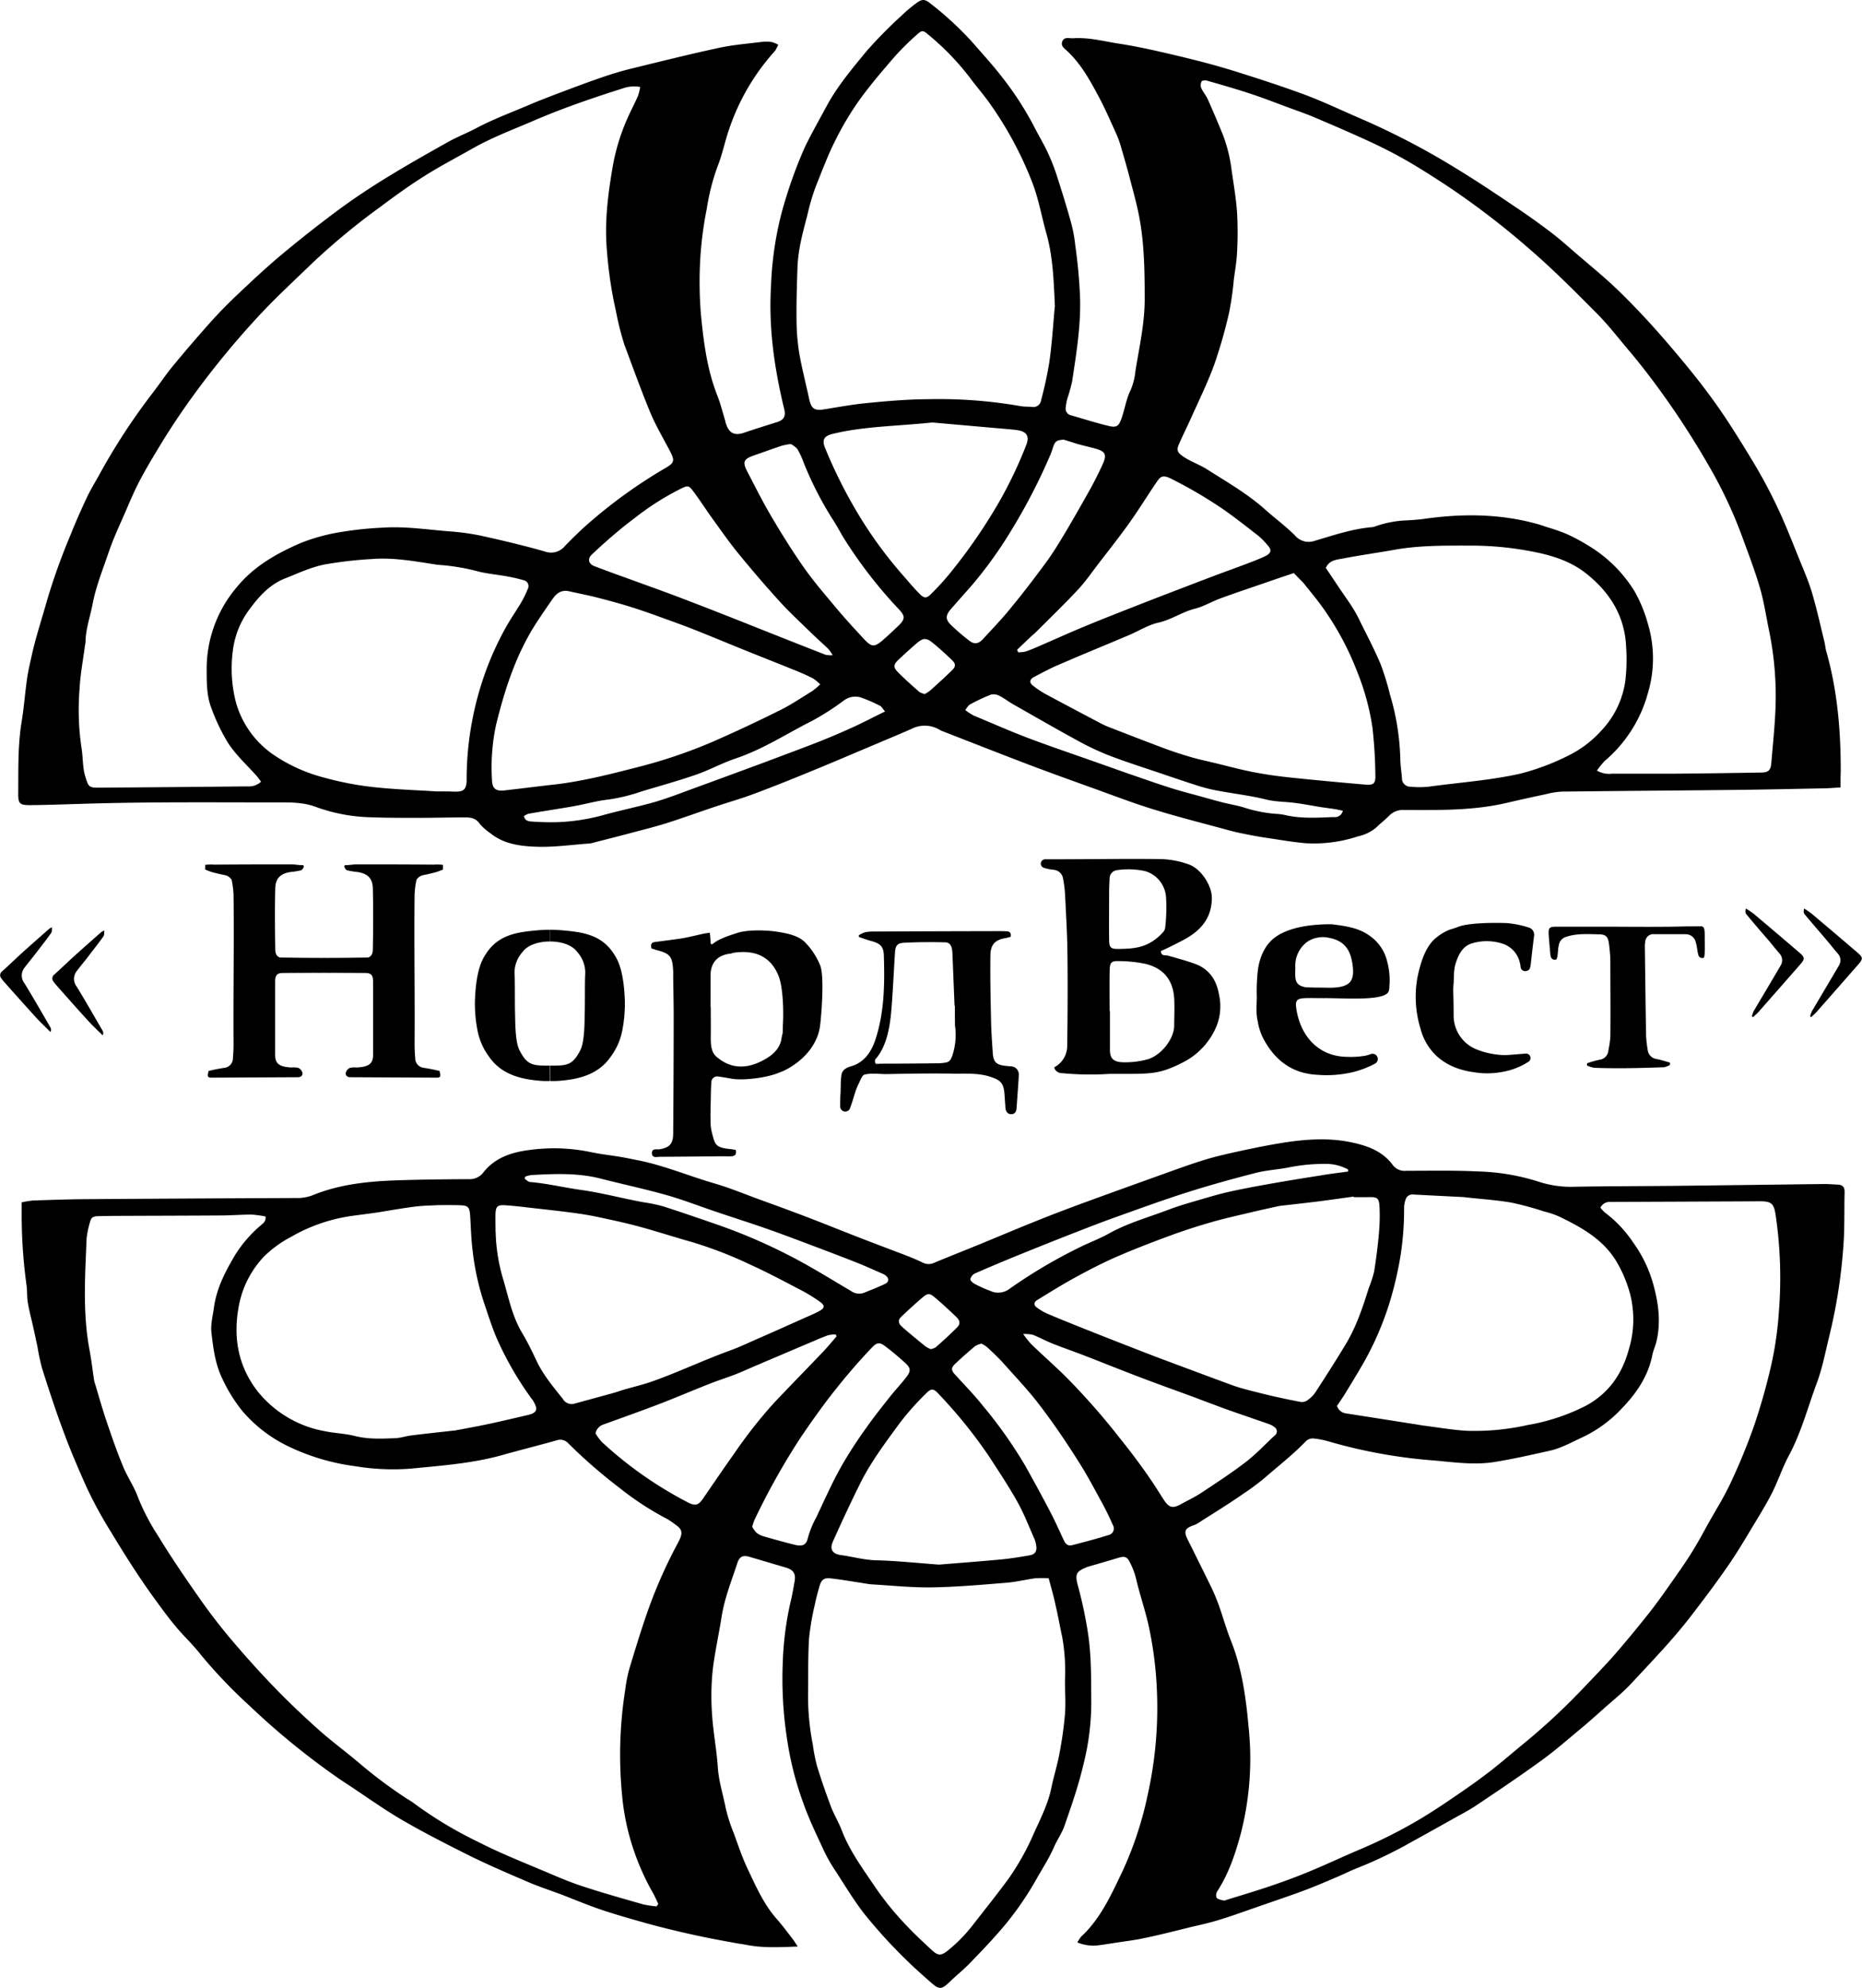 <svg xmlns="http://www.w3.org/2000/svg" viewBox="0 0 494.71 527.93"><title>logo</title><path d="M441.86,522.29c-4.85.18-9.14.42-13.42-.4-.94-.18-1.89-.3-2.83-.47-2.43-.45-4.85-.87-7.27-1.36s-5.11-1.06-7.65-1.66c-3-.71-6-1.44-9-2.28-4-1.12-8-2.25-11.92-3.56-3.54-1.19-7-2.64-10.5-4-2.8-1.05-5.68-2-8.43-3.13-5.41-2.32-10.83-4.63-16.1-7.22-6-3-12-6.05-17.85-9.43-4.92-2.86-9.56-6.2-14.32-9.34-1-.65-2-1.3-3-2a198,198,0,0,1-23.36-19.08,131.69,131.69,0,0,1-13.09-13.73c-2-2.56-4.42-4.8-6.51-7.3s-3.79-4.87-5.61-7.36c-4.21-5.77-8-11.8-11.71-17.93A110.87,110.87,0,0,1,252.76,400c-2.12-4.78-4.2-9.59-6-14.49-2.06-5.5-3.87-11.09-5.66-16.69a56.6,56.6,0,0,1-1.25-5.84q-.54-2.56-1.11-5.13c-.48-2.17-1.07-4.33-1.44-6.52-.27-1.57-.13-3.2-.37-4.78a137.47,137.47,0,0,1-1.27-19.34c0-.79,0-1.57,0-2.55a24.81,24.81,0,0,1,3-.49c4.8-.16,9.59-.33,14.39-.36q27.71-.19,55.42-.3a11.53,11.53,0,0,0,4.43-.71c7.28-3,15-3.74,22.75-4,6.23-.2,12.47-.27,18.71-.3a4.56,4.56,0,0,0,3.94-1.75c3.1-4,7.62-5.41,12.3-6a47.75,47.75,0,0,1,16,.51c2.8.61,5.66.9,8.49,1.39,1.72.29,3.43.68,5.14,1,6.68,1.45,13,4.1,19.55,6,3.89,1.13,7.65,2.69,11.47,4.09,4.23,1.54,8.46,3.07,12.67,4.68,4.75,1.81,9.46,3.73,14.21,5.57,3.91,1.52,7.84,3,11.75,4.48,1.77.69,3.55,1.39,5.25,2.22a3.34,3.34,0,0,0,3,0c4.23-1.75,8.49-3.43,12.73-5.17,4.87-2,9.71-4.06,14.6-6,3.81-1.54,7.66-3,11.52-4.43,7.25-2.66,14.51-5.26,21.78-7.87,3.43-1.23,6.86-2.49,10.34-3.59,2.56-.82,5.19-1.47,7.82-2.06,3.81-.85,7.63-1.66,11.47-2.34,6.72-1.19,13.49-1.93,20.26-.57,4.34.88,8.51,2.3,11.31,6.11a3.93,3.93,0,0,0,3.54,1.51c6.32,0,12.65-.14,19,.17a58,58,0,0,1,16,2.66,27.46,27.46,0,0,0,9.65,1.41c9.12-.17,18.24-.15,27.36-.25,13-.14,26.07-.33,39.11-.48,1.19,0,2.39.11,3.59.16s1.82.63,1.78,2c-.11,4.16,0,8.33-.21,12.47a142.31,142.31,0,0,1-3.92,26c-1,4.1-1.79,8.29-3.26,12.23-2.4,6.46-4.14,13.17-7.44,19.3-1.72,3.2-2.85,6.73-4.51,10-1.78,3.44-3.85,6.74-5.85,10.07-1.67,2.79-3.36,5.58-5.18,8.27-3.34,4.91-6.92,9.64-10.54,14.35-4.86,6.3-10.4,12-15.78,17.8-2.27,2.45-4.92,4.53-7.41,6.76-2,1.79-4,3.58-6.07,5.29-3.41,2.84-6.76,5.77-10.34,8.37-5.72,4.15-11.58,8.09-17.43,12-1.91,1.29-4,2.34-6,3.47-3.67,2.06-7.34,4.11-11,6.12a116.18,116.18,0,0,1-14.53,7c-1.77.67-3.47,1.56-5.22,2.3-2.9,1.23-5.79,2.49-8.73,3.59-3.94,1.47-7.94,2.81-11.91,4.19-3.62,1.25-7.21,2.57-10.87,3.69-2.65.82-5.39,1.4-8.09,2.05-4,1-8,2-12,2.83-2.41.52-4.88.8-7.32,1.18-1.5.23-3,.47-4.5.67a11.18,11.18,0,0,1-5.74-.74,8.21,8.21,0,0,1,1-1.53c5.21-4.83,8-11.17,11-17.39a94.69,94.69,0,0,0,6.71-20.4,106,106,0,0,0,2.39-28.33,99.49,99.49,0,0,0-1.89-15.18c-.93-4.72-2.56-9.21-3.63-13.87a20.17,20.17,0,0,0-1.61-4.22c-.74-1.54-1.44-1.73-3.07-1.23-2.65.81-5.32,1.57-8,2.35l-.23.08c-3.12,1.2-3.35,1.95-2.46,5.21a114.2,114.2,0,0,1,2.57,12.08c1,6.37.86,12.74.92,19.11a67.66,67.66,0,0,1-2.1,16.11c-1.28,5.48-3.14,10.83-5,16.17-.68,2-2,3.82-2.84,5.79-1.26,2.85-2.95,5.45-4.47,8.14a83.57,83.57,0,0,1-8.69,12.67c-2.89,3.44-6,6.68-9.14,9.92-1.69,1.75-3.61,3.27-5.38,5-2.14,2-2.7,2.16-5,.14-3-2.63-5.93-5.28-8.68-8.12a130.81,130.81,0,0,1-9.14-10.28c-2.71-3.5-5-7.33-7.42-11.06a43.65,43.65,0,0,1-3-5.16c-2-4.32-4.1-8.61-5.68-13.09a85.78,85.78,0,0,1-4.35-17.35,104,104,0,0,1-1.07-20.09,84.41,84.41,0,0,1,2-15.65c.47-1.84.78-3.74,1.12-5.62.4-2.11-.25-3.14-2.31-3.76L429,418.79c-1.66-.49-2.61-.1-3.17,1.6-1.55,4.74-3.44,9.39-4.22,14.38s-1.87,9.68-2.4,14.57a67.92,67.92,0,0,0-.11,11.5c.3,4.61,1.2,9.18,1.51,13.8.25,3.78,1.41,7.34,2.13,11a44.11,44.11,0,0,0,2.12,6.57c1.18,3.22,2.26,6.49,3.73,9.57,2.18,4.57,4.21,9.25,7.63,13.13,1.52,1.72,2.87,3.57,4.28,5.38C440.86,520.77,441.18,521.3,441.86,522.29Zm-37.52-10.66.46-.65c-.51-1.05-.95-2.14-1.55-3.14a65.28,65.28,0,0,1-4.95-11.06,62.87,62.87,0,0,1-3.18-15.36,110.14,110.14,0,0,1,.89-27.26,37.83,37.83,0,0,1,1.09-5.61c1.56-5.17,3.14-10.34,4.93-15.44a127.24,127.24,0,0,1,7.11-16.35c.51-1,1.09-1.95,1.51-3,.63-1.53.24-2.49-1.16-3.4a21.05,21.05,0,0,0-2.33-1.61,78.79,78.79,0,0,1-12.74-8.32,136.65,136.65,0,0,1-13.6-11.84,2.86,2.86,0,0,0-3.05-.72c-4.9,1.38-9.85,2.61-14.77,4-7.67,2.1-15.58,2.69-23.43,3.46a60.84,60.84,0,0,1-15.29-.6,58,58,0,0,1-18-5.38,37.29,37.29,0,0,1-11.95-9.23,41.62,41.62,0,0,1-5.37-8.65c-1.88-3.88-2.4-8-2.88-12.19-.26-2.23.36-4.41.65-6.61.7-5.27,3.11-9.78,5.74-14.2a33.76,33.76,0,0,1,6.69-7.68c.64-.58,1.42-1,1.3-2.37a26.79,26.79,0,0,0-3.72-.51c-2.64,0-5.27.21-7.91.23-8.87.06-17.75.07-26.62.11q-3.12,0-6.24.08c-.93,0-1.8.2-2.06,1.26a23.81,23.81,0,0,0-1,4.66c-.4,9.87-1.08,19.75.77,29.57.5,2.65.8,5.34,1.21,8a9.75,9.75,0,0,0,.38,1.38c1,3.42,2,6.87,3.16,10.26,1.3,3.83,2.64,7.66,4.19,11.39,1.15,2.77,2.91,5.3,3.93,8.11a57.89,57.89,0,0,0,5.39,10.33c3.47,5.69,7.24,11.2,11.07,16.66,2.63,3.76,5.45,7.41,8.42,10.92,3.74,4.41,7.61,8.73,11.65,12.88,3.81,3.93,7.8,7.69,11.89,11.33,3.43,3,7.15,5.75,10.65,8.72a122.2,122.2,0,0,0,12.17,9.09c.66.43,1.37.8,2,1.29a106.87,106.87,0,0,0,17.13,10.32c5.87,3,12,5.43,18.1,8,3.2,1.37,6.41,2.73,9.71,3.81,5.28,1.73,10.63,3.24,16,4.77A26.3,26.3,0,0,0,404.34,511.63ZM655.11,326.07a8.22,8.22,0,0,0,1.27,1.35,32.42,32.42,0,0,1,7.43,7.9,34.74,34.74,0,0,1,5.28,10.87c1.46,5.19,2.15,10.27.88,15.54-.29,1.16-.82,2.26-1.05,3.43-1.1,5.6-4.18,10.13-8,14.1a34.56,34.56,0,0,1-10.39,7.7c-3,1.36-5.81,3-9,3.69-4.9,1.09-9.81,2.21-14.77,3-5.66.86-11.32-.09-17-.53A137.26,137.26,0,0,1,583,388.18a22.42,22.42,0,0,0-4-.8,2.65,2.65,0,0,0-2,.57c-3.4,3.57-7.3,6.58-11,9.81a68.71,68.71,0,0,1-6.06,4.49c-3.72,2.59-7.6,4.95-11.42,7.4a5.87,5.87,0,0,1-1.23.67c-2.68.92-3,1.65-1.7,4.16,2,4,4,8.06,6,12.12a54.16,54.16,0,0,1,2.11,5c1.12,3.14,2,6.36,3.24,9.46,2.93,7.36,4,15.15,4.69,22.92a79.76,79.76,0,0,1-2,28.06c-1.46,5.45-3.2,10.78-6.31,15.57a1.91,1.91,0,0,0-.18,1.73c.37.45,1.18.55,1.83.73a1.35,1.35,0,0,0,.69-.13c3.92-1.22,7.85-2.38,11.73-3.7,3.59-1.22,7.17-2.52,10.68-4,4.55-1.88,9-4,13.55-5.91a132.75,132.75,0,0,0,15-7.55c3.68-2.17,7.24-4.56,10.78-7,2.89-1.95,5.73-4,8.49-6.12,3.07-2.39,6-4.94,9-7.4a171,171,0,0,0,15.88-14.8c2.69-2.82,5.41-5.62,8-8.55,3.13-3.59,6.16-7.28,9.12-11,2.06-2.6,4-5.33,5.87-8s3.66-5.16,5.34-7.84c1.57-2.48,3-5.07,4.39-7.63,2-3.59,4.22-7.1,6-10.82a163.31,163.31,0,0,0,6.38-15.44,161.63,161.63,0,0,0,4.72-16.73,92.33,92.33,0,0,0,1.9-13.25,114.31,114.31,0,0,0-.81-26.07c-.47-3.2-1.11-3.76-4.31-3.75q-19.8.09-39.59.17A2.72,2.72,0,0,0,655.11,326.07ZM508.52,424.49a29.45,29.45,0,0,0-3.54,0c-2.6.35-5.17,1-7.78,1.2-6.53.53-13.06,1.11-19.6,1.22-5.26.09-10.53-.47-15.8-.78-1.11-.06-2.21-.29-3.31-.46-2.67-.39-5.33-.88-8-1.16-1.66-.17-2.36.39-2.83,2s-.91,3.22-1.24,4.85a69.85,69.85,0,0,0-1.57,9.12c-.31,5.1-.18,10.22-.26,15.34a66.49,66.49,0,0,0,1.26,12.82,47.68,47.68,0,0,0,1.09,5.62q1.68,5.46,3.71,10.81c.81,2.16,2.05,4.15,2.87,6.31,2.12,5.54,5.62,10.26,8.89,15.1a79,79,0,0,0,6.79,8.58c2.65,2.93,5.52,5.66,8.44,8.33,1.66,1.52,2.56,1.23,4.33-.23a40.31,40.31,0,0,0,6.14-6.25c3.26-4.2,6.6-8.34,9.74-12.62a67.45,67.45,0,0,0,6.71-12c1.81-4,3.81-7.88,4.69-12.22.63-3.05,1.58-6,2.14-9.08a102.19,102.19,0,0,0,1.46-10.41c.23-2.94,0-5.91,0-8.87a52,52,0,0,0-.75-11.69c-.6-2.73-1.07-5.48-1.71-8.2C509.88,429.37,509.19,427,508.52,424.49Zm-162.08-99.1c-1.81.11-4.06.12-6.28.4-3.29.41-6.56,1-9.85,1.53-2.27.35-4.56.6-6.84.93a44.7,44.7,0,0,0-16.35,5.64,30,30,0,0,0-7.08,5.16,26,26,0,0,0-6.62,12.77c-1.67,8.51-.37,16.31,5.09,23.24a30,30,0,0,0,4.93,4.76,29.51,29.51,0,0,0,12.92,5.64c2.56.54,5.22.58,7.74,1.23,3.56.91,7.13.74,10.7.61,1.49-.05,3-.57,4.45-.75,3.71-.46,7.42-.85,11.13-1.27l.24,0c3.05-.58,6.1-1.13,9.13-1.77,3.43-.73,6.85-1.55,10.26-2.34,2.5-.57,3.08-1.42,1.37-4.07-.09-.13-.21-.25-.3-.38a87.14,87.14,0,0,1-9.17-15.88c-1.34-3.13-2.35-6.38-3.44-9.6a68.6,68.6,0,0,1-3-13.74c-.37-3-.46-6-.64-9.08-.16-2.57-.49-2.95-3-3C350.22,325.37,348.54,325.39,346.44,325.39Zm238.68,53.32a2.87,2.87,0,0,0,2.43,2c6.38,1,12.76,2,19.13,3,.4.06.79.15,1.18.2,3.94.49,7.87,1.2,11.83,1.42a64.46,64.46,0,0,0,16.12-1.54,54,54,0,0,0,15.35-5.07c6.22-3.31,9.76-8.6,11.51-15.05A27.38,27.38,0,0,0,663,349a34.29,34.29,0,0,0-3.76-8.85c-3.61-5.83-9.33-8.94-15.24-11.79a23.56,23.56,0,0,0-3.83-1.27,82.58,82.58,0,0,0-8.65-2.35c-3.83-.67-7.74-.92-11.62-1.35-.4,0-.79-.11-1.19-.13-4.46-.23-8.91-.44-13.37-.68a1.86,1.86,0,0,0-2,1.37,6.66,6.66,0,0,0-.39,2.08,80,80,0,0,1-.92,12.62A95.27,95.27,0,0,1,598.87,352a81.78,81.78,0,0,1-6.22,14.45c-1.64,2.9-3.37,5.74-5.11,8.58C586.77,376.33,585.9,377.54,585.12,378.71Zm4.47-55.43-.05-.15c-3.15.43-6.3.89-9.46,1.29-3.31.41-6.64.78-10,1.16a5.73,5.73,0,0,0-.7.13c-2.4.53-4.8,1.05-7.18,1.62-3.48.83-7,1.6-10.4,2.58-3.68,1.06-7.33,2.23-10.92,3.55-4.75,1.74-9.48,3.56-14.12,5.57-3.71,1.61-7.32,3.47-10.87,5.4s-7,4.08-10.43,6.18c-.83.51-1,1.3-.15,1.93a14.32,14.32,0,0,0,2.85,1.68c3.15,1.35,6.33,2.62,9.51,3.89q7,2.79,14.07,5.53,4.44,1.74,8.91,3.4c5.65,2.11,11.29,4.22,16.95,6.29,1.26.46,2.56.81,3.85,1.15,2,.53,4,1,6,1.5,2.71.61,5.43,1.21,8.16,1.7a2.54,2.54,0,0,0,1.75-.53,8,8,0,0,0,2-2c2.72-4.19,5.42-8.4,8-12.67,2.86-4.71,4.6-9.9,6.23-15.13A30.78,30.78,0,0,0,595,343c.54-3.45,1-6.93,1.29-10.42a50.05,50.05,0,0,0,.12-6.93c-.11-2.09-.65-2.42-2.71-2.38C592.3,323.3,590.94,323.28,589.59,323.28Zm-228,9.24a47.26,47.26,0,0,0,2.11,12.93c1.37,4.72,2.34,9.58,4.93,13.9,1.5,2.5,2.76,5.15,4,7.77,1.77,3.6,4.34,6.63,6.8,9.73a2.72,2.72,0,0,0,2.86,1.33l10.57-2.89c.91-.26,1.8-.59,2.7-.86,2.59-.75,5.23-1.36,7.76-2.26,7-2.49,13.64-5.67,20.6-8.18,2.4-.87,4.77-2,7.15-3.05,4.23-1.83,8.43-3.73,12.65-5.61,1.3-.59,2.64-1.12,3.89-1.82,1.43-.79,1.5-1.47.16-2.42a41.91,41.91,0,0,0-4.83-3c-4.51-2.35-9-4.76-13.63-6.86a109.16,109.16,0,0,0-15.69-6.06c-4.68-1.31-9.29-2.83-14-4.1-3.69-1-7.43-1.79-11.17-2.58-2.17-.46-4.38-.8-6.59-1.09-3.39-.45-6.78-.82-10.18-1.2-2.52-.28-5-.61-7.58-.77-2.09-.13-2.49.33-2.56,2.49C361.52,329.48,361.56,331,361.56,332.52Zm117.82,88.35c5.52-.46,11-.86,16.49-1.38,2.54-.24,5.06-.65,7.56-1.09,1.47-.25,2-1.13,1.74-2.61a6.76,6.76,0,0,0-.41-1.62c-1.48-3.33-2.79-6.76-4.56-9.94-2.28-4.09-4.9-8-7.44-11.93a128.17,128.17,0,0,0-13.43-16.68c-1.43-1.57-2-1.67-3.52-.11a72.47,72.47,0,0,0-6.8,7.65c-3.88,5.28-7.85,10.55-10.76,16.46q-3.69,7.49-7.08,15.1c-.91,2-.18,3.29,2.05,3.6,3.15.43,6.2,1.31,9.43,1.4C468.23,419.86,473.8,420.46,479.38,420.87Zm22.33-61.25a27.32,27.32,0,0,0,2.11,2.66c3,2.91,6.18,5.69,9.17,8.64a184.84,184.84,0,0,1,14.12,16c3.28,4.09,6.43,8.25,9.32,12.61.92,1.39,1.78,2.8,2.69,4.19,1.33,2,2.31,2.29,4.37,1.17,1.82-1,3.7-1.89,5.42-3,4-2.66,8.08-5.3,11.9-8.23,2.77-2.12,5.17-4.72,7.74-7.09a1.33,1.33,0,0,0-.11-2.24,4.54,4.54,0,0,0-1.45-.79c-3.9-1.37-7.82-2.69-11.72-4.08-2.7-1-5.36-2-8-3-4.82-1.77-9.66-3.5-14.46-5.33-5-1.89-9.92-3.89-14.89-5.81-2.8-1.08-5.64-2.05-8.43-3.16-1.75-.7-3.42-1.61-5.17-2.32A10.53,10.53,0,0,0,501.71,359.62ZM388.12,386a14.32,14.32,0,0,0,1.65,2.27,104.08,104.08,0,0,0,22.9,16.08c1.95,1,2.77.77,4-1,2.7-3.91,5.36-7.85,8.12-11.72a126.71,126.71,0,0,1,10.89-13.86c4.3-4.55,8.7-9,13-13.54,1.22-1.28,2.34-2.66,3.5-4l-.25-.49a8.5,8.5,0,0,0-2,.21c-1.42.49-2.79,1.1-4.18,1.69l-14.88,6.32c-1.9.81-3.78,1.68-5.71,2.43-2.28.88-4.61,1.61-6.88,2.51-4.42,1.74-8.79,3.62-13.22,5.32-4.91,1.88-9.87,3.64-14.82,5.43A3.12,3.12,0,0,0,388.12,386Zm41.64,24.82a6.73,6.73,0,0,0,1.09,1.53,5.29,5.29,0,0,0,1.91,1c2.76.79,5.52,1.57,8.31,2.25,2,.5,3.07.09,3.47-1.81a25.11,25.11,0,0,1,2.25-5.5c2.1-4.45,4.12-9,6.49-13.26A116,116,0,0,1,460,384.62c1.95-2.8,4.09-5.47,6.21-8.16,1.41-1.79,3-3.47,4.39-5.26,1.3-1.64,1.32-2.45,0-3.71q-2.62-2.42-5.46-4.58c-1.57-1.2-2.27-1.07-3.64.38-3.28,3.44-6.37,7-9.36,10.76-3.43,4.28-6.57,8.72-9.64,13.25a186.87,186.87,0,0,0-12.11,21.62A13.91,13.91,0,0,0,429.76,410.78Zm60.85-48.63a6.27,6.27,0,0,0-1.66.67c-1.82,1.54-3.62,3.1-5.33,4.74-1.12,1.07-1,1.77.21,3,2.45,2.69,5,5.3,7.26,8.15a118.7,118.7,0,0,1,11.24,15.92c2.2,3.94,4.37,7.9,6.46,11.9,1.33,2.54,2.51,5.16,3.72,7.76.45,1,1.09,1.67,2.2,1.38,3.24-.83,6.48-1.67,9.66-2.68a1.78,1.78,0,0,0,1.33-2.42c-.85-1.86-1.69-3.73-2.67-5.53-2.18-4-4.28-8-6.71-11.79-3.16-5-6.44-9.84-10-14.51-3-4-6.47-7.62-9.8-11.36-1.36-1.53-2.89-2.93-4.39-4.33A8,8,0,0,0,490.61,362.15Zm-121.2-44.3-.11.51c.47.3.93.82,1.42.86,4.55.37,9,1.47,13.48,2.09,5.71.79,11.23,2.32,16.87,3.32a40,40,0,0,1,5.11,1.08c4.52,1.45,9,3,13.5,4.55a148,148,0,0,1,21.62,9.37c5,2.64,9.77,5.64,14.64,8.49a3.75,3.75,0,0,0,3.4.56c1.92-.77,3.85-1.52,5.71-2.41,1.11-.53,1.1-1.5.1-2.27a4.27,4.27,0,0,0-.84-.46c-2.27-1-4.51-2-6.81-2.93-4.92-1.93-9.87-3.8-14.82-5.66-3.35-1.26-6.71-2.51-10.1-3.68-4.05-1.4-8.14-2.7-12.2-4.07-4.5-1.51-8.93-3.25-13.5-4.54-5.75-1.63-11.61-2.86-17.4-4.35-6.06-1.55-12.19-1.27-18.33-.95A8,8,0,0,0,369.41,317.85Zm218.66-1.37v-.58a12.11,12.11,0,0,0-6.09-1.49,47.68,47.68,0,0,0-10,1c-2.81.53-5.71.68-8.47,1.4-5.94,1.52-11.87,3.16-17.71,5-6.49,2.06-12.9,4.38-19.31,6.68-4.35,1.55-8.64,3.24-12.94,4.92q-7.08,2.78-14.12,5.65c-3.53,1.44-7,2.91-10.52,4.45a2.3,2.3,0,0,0-1.2,1.52c-.06.37.68,1,1.2,1.27a36.23,36.23,0,0,0,4.12,1.85,5,5,0,0,0,5.15-.61,135.49,135.49,0,0,1,18.62-11c2.56-1.28,5.28-2.26,7.76-3.66,5-2.79,10.45-4.27,15.72-6.28,2.79-1.07,5.7-1.88,8.58-2.73,2.67-.78,5.36-1.57,8.08-2.16,3.66-.81,7.35-1.47,11-2.12q6.36-1.11,12.76-2.1C583.2,317.09,585.64,316.81,588.07,316.48Zm-111,47.14a4.1,4.1,0,0,0,1.4-.48c2-1.73,3.89-3.48,5.73-5.32.88-.87.8-1.77-.16-2.7-1.88-1.81-3.79-3.59-5.78-5.26-1.45-1.22-1.9-1.15-3.48.21q-2.68,2.32-5.26,4.77c-1.11,1-1.09,1.83.17,2.94,2,1.77,4.1,3.46,6.18,5.16A8.27,8.27,0,0,0,477.12,363.62Z" transform="translate(-229.9 -5.35)"/><path d="M695.35,275.23a7.78,7.78,0,0,1,.49-1.38c2.37-4,4.77-8,7.14-12.07a2.65,2.65,0,0,0-.38-3.3c-1-1.16-1.91-2.33-2.88-3.47-2-2.29-3.92-4.55-5.84-6.86-.26-.3-.31-.78-.13-1.53a24.63,24.63,0,0,1,2.06,1.38q6.09,5.13,12.12,10.3c1.55,1.32,1.56,1.7.21,3.24q-5.48,6.27-11,12.53c-.45.5-1,.94-1.46,1.41Z" transform="translate(-229.9 -5.35)"/><path d="M710.83,275.23a7.8,7.8,0,0,1,.5-1.38c2.36-4,4.76-8,7.14-12.07a2.66,2.66,0,0,0-.39-3.3c-1-1.16-1.91-2.33-2.88-3.47-1.94-2.29-3.91-4.55-5.84-6.86-.26-.3-.31-.78-.12-1.53a24.46,24.46,0,0,1,2,1.38q6.09,5.13,12.13,10.3c1.54,1.32,1.56,1.7.2,3.24q-5.48,6.27-11,12.53c-.44.5-1,.94-1.45,1.41Z" transform="translate(-229.9 -5.35)"/><path d="M677.67,251.38h0c-7,.18-14,.08-21,.07-4.39,0-8.79,0-13.19,0-2,0-2.22.28-2.1,2.26.11,1.68.27,3.35.42,5,.06.75.28,1.74,1.58,1.46.52-.78.34-2.29.66-3.74a2.76,2.76,0,0,1,2.06-2.31c2.83-.93,5.69-.69,8.55-.64,1.92,0,2.5.62,2.74,2.58.06.46.11.93.16,1.39.11,1.05.19,2.1.2,3.15,0,6.72.08,13.43,0,20.15a28.78,28.78,0,0,1-.52,3.54,2.67,2.67,0,0,1-2.45,2.51,28.29,28.29,0,0,0-3.23.93c0,.2,0,.39,0,.59a7.72,7.72,0,0,0,1.86.59c1.74.13,6.92.15,8.67.12,4.46-.06,5.49-.11,9.95-.25a5,5,0,0,0,1.56-.63l0-.61c-1.19-.33-2.37-.71-3.58-.95a2.7,2.7,0,0,1-2.33-2.39,30.88,30.88,0,0,1-.44-3.81c-.13-7.84-.22-15.67-.32-23.51a6.79,6.79,0,0,1,.1-1.43,2.15,2.15,0,0,1,2.47-2c2.72,0,5.44,0,8.16,0a2.74,2.74,0,0,1,2.8,2.15c.28.91.36,1.88.55,2.82.14.71.27,1.45,1.5,1.34.34-.35.29-1.14.32-1.74.05-1.11,0-2.23,0-3.35,0-2.23.05-3.07-.8-3.32" transform="translate(-229.9 -5.35)"/><path d="M635.32,263.24a1.21,1.21,0,0,1-1.4-1,7.6,7.6,0,0,0-.26-1.39,6.84,6.84,0,0,0-4.47-4.86,13.56,13.56,0,0,0-8-.17c-2.64.67-3.78,3-4.55,5.41-.58,1.84-.39,3.75-.57,5.67a18.35,18.35,0,0,0-.05,2.1c.07,2.51.09,4.35.09,5.94a9.68,9.68,0,0,0,5.71,8.94,21.08,21.08,0,0,0,7.43,1.66,16.55,16.55,0,0,0,2-.07l4-.32a1.18,1.18,0,0,1,.69,2.2h0a18.43,18.43,0,0,1-5.17,2.29,22.64,22.64,0,0,1-7.06.72c-4.38-.37-8.51-1.36-12-4.45a15.07,15.07,0,0,1-4.36-7.24,29,29,0,0,1-.86-13.72c.72-3.44,2-8.34,5.17-10.72a13.42,13.42,0,0,1,3.44-2c.75-.21,1.48-.45,2.2-.73,3.06-1.2,10.51-1.1,13-1a25.62,25.62,0,0,1,5.61,1.13,2,2,0,0,1,1.56,2.34c-.3,2.44-.59,4.88-.85,7.32C636.46,262.6,636.29,263.07,635.32,263.24Z" transform="translate(-229.9 -5.35)"/><path d="M594.09,285.29a1.39,1.39,0,0,1,1.19,2.5h0a25.46,25.46,0,0,1-5.95,2.29,30.41,30.41,0,0,1-9.48.7c-6.76-.33-11.39-4-14.4-9.81a15.12,15.12,0,0,1-1.37-4.3,14.27,14.27,0,0,1-.34-3.17c0-.1,0-.21,0-.31,0-1.43,0,.06.08-2.92a49.79,49.79,0,0,1,.25-7c.41-3.67,2-7.2,4.72-9.07,3.82-2.72,9.76-3.39,14.56-3.4.11,0,.22,0,.34,0,3.56.46,7.22.9,10.18,3.12a11.47,11.47,0,0,1,4.58,6.76,18.86,18.86,0,0,1,.6,6.53,5.52,5.52,0,0,1-.13,1.22c-.64,2.92-11.76,1.94-17.4,2-1.67,0-3.35-.06-5,0-2,.11-2.49.6-2.24,2.52.94,7.18,5.66,13,13.56,13.07a22.92,22.92,0,0,0,4.77-.3A9.57,9.57,0,0,0,594.09,285.29Zm-13.65-17.66c0,.07.11-.05.11,0,1.27,0,2.55.07,3.82,0,4.46-.29,5.54-2,4.83-6.45-.58-3.61-2.1-6.07-6.44-6.82a7.51,7.51,0,0,0-5.38,1,7.84,7.84,0,0,0-3.33,6.87c0,.12,0,.24,0,.36-.13,3.13,0,4.42,2.72,4.95C578,267.59,579.16,267.63,580.44,267.63Z" transform="translate(-229.9 -5.35)"/><path d="M538.33,257.92c.07,1.48,1.23,1,1.91,1.22,2.45.71,4.93,1.35,7.31,2.24,3.68,1.39,5.58,4.32,6.22,8.09a14.16,14.16,0,0,1-.76,8.65,18.93,18.93,0,0,1-8.58,9.25c-5.95,3.07-8.35,3.17-15.35,3.17h-4.39a78.89,78.89,0,0,1-12.61-.19,2.12,2.12,0,0,1-2-1.23c-.07-.16-.09-.29,0-.37a6.41,6.41,0,0,0,3.36-5.45c.12-8.15.16-16.3.07-24.46-.05-5.27-.37-10.54-.63-15.8a29.31,29.31,0,0,0-.53-4.27,2.73,2.73,0,0,0-2.58-2.43,12.48,12.48,0,0,1-2.33-.46l-.24-.08a1.16,1.16,0,0,1,.32-2.25h0c.63,0,1.27,0,1.91,0,9.67,0,19.34-.17,29-.05a24,24,0,0,1,7.23,1.38c3.34,1.13,6.21,5.65,6.21,8.89,0,5.9-3.5,9.22-8.34,11.62C542,256.17,540,257.21,538.33,257.92Zm-13.62,15.92h.09c0,3.44,0,6.87,0,10.3,0,2.25.86,3.13,3.14,3.31a22.71,22.71,0,0,0,6.34-.64c3.84-.79,7.56-5.4,7.59-9.09,0-2.39.13-4.79,0-7.18-.3-4.94-2.86-8.08-7.71-9.23a35.63,35.63,0,0,0-6.85-.72c-2.14-.08-2.54.32-2.58,2.48C524.65,266.66,524.71,270.25,524.71,273.84Zm1.89-37.39a2.21,2.21,0,0,0-1.89,2.07c-.06,1.27-.12,2.47-.13,3.67,0,4.24-.05,8.48,0,12.71,0,2.17.49,2.51,2.63,2.46,4-.08,7.85-.2,11.72-4.46a2.21,2.21,0,0,0,.54-1.18,44.67,44.67,0,0,0,.22-8.26,7.75,7.75,0,0,0-5.56-6.77A21.07,21.07,0,0,0,526.6,236.45Z" transform="translate(-229.9 -5.35)"/><path d="M458.06,253.73a7.86,7.86,0,0,1,1.74-.82,13.58,13.58,0,0,1,2.63-.17q16.29-.08,32.6-.11c.8,0,1.6,0,2.4.06s1.15.45,1,1.42a9.77,9.77,0,0,1-1.22.35c-3.17.46-4.13,2-4.17,4.57-.09,5.84.05,11.67.17,17.5.06,2.8.27,5.59.45,8.38.16,2.47.88,3.21,3.35,3.49.52.06,1,.11,1.58.15a2.14,2.14,0,0,1,2,2.24h0c-.16,2.95-.4,5.9-.6,8.85-.06.91-.43,1.59-1.39,1.61s-1.5-.72-1.57-1.72c-.09-1.27-.17-2.55-.27-3.82-.23-2.74-1.09-3.51-3.62-4.36-3.28-1.11-6.63-.82-10-.87-5.91-.1-11.83,0-17.75.12-1.71,0-4.19-.33-5.86.15-.6.17-1.2,1.83-1.5,2.42-1.09,2.18-1.38,4.24-2.31,6.5l0,.06a1.35,1.35,0,0,1-2.59-.5c0-1,0-2,.05-3.05.15-1.74,0-3.69.3-5.43.18-1.2,1.19-1.83,2.45-2.2,3.58-1,5.47-3.84,6.54-7.07,2.4-7.23,2.49-14.75,2.26-22.27-.07-2.55-.91-3.31-3.52-4-1-.28-2-.66-3.07-1Zm25.54,18.73h-.09q-.28-6.93-.56-13.86c-.07-1.95-.58-3-2-3-3.67-.08-7.35-.07-11,.13-1.69.1-2.15.85-2.26,2.52-.34,5.26-.56,10.52-1,15.76-.39,4.26-1.28,9.4-4.22,12.66-.51,1.08,1,2,.08,1.16,0,.37-1.18-.17,0,0a3.91,3.91,0,0,0,1.17,0q7.79,0,15.57-.11a11.14,11.14,0,0,0,1.91-.19c1-.17,1.32-.81,1.69-1.74a17.6,17.6,0,0,0,.74-8.06C483.63,278.27,483.6,275.87,483.6,272.46Z" transform="translate(-229.9 -5.35)"/><path d="M403,257.26c-.28-1.09-.06-1.61.91-1.74,2.45-.32,4.9-.62,7.33-1,1.95-.34,3.86-.84,5.79-1.25.38-.08.77-.11,1.47-.2l.13,1.46c.12,1.27-.08,2.09.91,1.29h0c1.54-1.21,4.09-2,6.08-2.66,2.95-1,8.09-.81,11-.33,2.54.42,5.71,1,7.53,3.15a18.56,18.56,0,0,1,3.75,6c1,3,.27,12.89-.13,15.87-.57,4.27-3.54,8.49-8.55,11.31a13.52,13.52,0,0,1-2.19,1c-3.26,1.43-9.82,2.24-12.94,1.63-1.12-.22-2.24-.38-3.36-.56a1.57,1.57,0,0,0-1.83,1.44c-.16,2.32-.13,4.08-.2,6.87,0,1.11-.08,1.81,0,3.38a11,11,0,0,0,.34,3.19c.79,3.05.85,4,4.66,4.37.54.05,1.08.16,1.67.25.28,1.09-.12,1.63-1.11,1.69-.8.05-1.6,0-2.4,0-5.52.05-11,.12-16.55.14-.85,0-2.2.46-2.2-1,0-1.33,1.29-.88,2.06-1,2.61-.44,3.57-1.42,3.59-4.2q.12-15.58.13-31.19c0-3.44-.09-6.88-.13-10.32,0-.48,0-1,0-1.44-.18-4.12-.74-4.81-4.72-5.83C403.69,257.41,403.38,257.35,403,257.26Zm15.68,15.48h.06c0,2.64.05,5.28,0,7.91,0,1.77,0,3.94,1.4,5.23,3.29,2.93,7.16,3.52,11.44,1.58,2.67-1.21,5.25-2.95,5.88-5.9.42-2.62.37-.64.43-3.75.23-3.43.13-10.12-1.15-13.32-1.82-4.55-5.61-7.11-12.09-6.08-.19,0-.35.16-.54.18-4.28.41-5.43,3.22-5.42,5.76C418.69,267.15,418.68,269.94,418.68,272.74Z" transform="translate(-229.9 -5.35)"/><path d="M376,255.38v-3.11c-.28,0-.56,0-.85,0-1.87.07-3.69.23-5.57.48-4.76.64-8.33,2.17-10.83,6.33-2.09,3.2-2.55,8.47-2.67,12.27a37.11,37.11,0,0,0,.77,8.07,17.1,17.1,0,0,0,3,6.58c3.06,4.42,7.81,5.84,12.91,6.32a24.45,24.45,0,0,0,3.2.11v-4.08c-4.42,0-6,0-8.08-4.18-1.1-2.2-1.08-7.28-1.14-9.73-.08-2.91,0-7.11-.1-10a8.19,8.19,0,0,1,2.07-6.24C370.07,256.28,373.05,255.38,376,255.38Z" transform="translate(-229.9 -5.35)"/><path d="M376,255.38v-3.11c.28,0,.56,0,.85,0,1.87.07,3.69.23,5.57.48,4.76.64,8.33,2.17,10.83,6.33,2.09,3.2,2.55,8.47,2.67,12.27a37.11,37.11,0,0,1-.77,8.07,17.1,17.1,0,0,1-3,6.58c-3.06,4.42-7.81,5.84-12.91,6.32a24.45,24.45,0,0,1-3.2.11v-4.08c4.42,0,6,0,8.08-4.18,1.1-2.2,1.08-7.28,1.14-9.73.08-2.91,0-7.11.1-10a8.19,8.19,0,0,0-2.07-6.24C381.93,256.28,379,255.38,376,255.38Z" transform="translate(-229.9 -5.35)"/><path d="M327.89,263.63q-11.28,0-22.55.1c-1.63,0-2.34.35-2.34,2.27v8.75c0,4.89,0,9.05,0,10.83,0,2.63,1.69,3.08,4.27,3.27a6.15,6.15,0,0,1,1.89.1,2.06,2.06,0,0,1,1.1,1.32c.11.67-.42,1.17-1.21,1.16h-.48l-21.59.11c-.31,0-.64,0-1,0-1.36,0-.71-1.05-.69-1.76,1.56-.39,2.73-.61,4.2-.84a2.55,2.55,0,0,0,2.29-2.61,39.45,39.45,0,0,0,.17-4.07c-.09-12.71.16-26.6,0-39.31a23.76,23.76,0,0,0-.5-3.92,2.73,2.73,0,0,0-1.9-1.29c-1.09-.22-2.18-.47-3.25-.76-.64-.18-1.26-.46-1.88-.69,0-.28,0-1,0-1.26a12.44,12.44,0,0,1,2.44-.06q10.18-.08,20.38-.06c1,0,1.07.07,2.67.2,1.38-.21.37,1.24,0,1.36a20.6,20.6,0,0,1-2.74.45c-2.72.4-4.07,1.64-4.14,4.39-.13,5.35-.08,10.71,0,16.07,0,1.76.75,2.45,2.59,2.44q11,0,22.06-.18" transform="translate(-229.9 -5.35)"/><path d="M304.13,263.63q11.28,0,22.55.1c1.63,0,2.34.35,2.34,2.27v8.75c0,4.89,0,9.05,0,10.83,0,2.63-1.7,3.08-4.27,3.27a6.22,6.22,0,0,0-1.9.1,2.07,2.07,0,0,0-1.09,1.32c-.11.67.41,1.17,1.2,1.16h.48l21.59.11,1,0c1.35,0,.7-1.05.69-1.76-1.56-.39-2.73-.61-4.2-.84a2.56,2.56,0,0,1-2.3-2.61,39.45,39.45,0,0,1-.17-4.07c.09-12.71-.15-26.6,0-39.31a22.73,22.73,0,0,1,.5-3.92,2.73,2.73,0,0,1,1.9-1.29c1.09-.22,2.17-.47,3.25-.76.64-.18,1.25-.46,1.88-.69,0-.28,0-1,0-1.26a12.55,12.55,0,0,0-2.45-.06q-10.19-.08-20.38-.06c-1,0-1.07.07-2.67.2-1.37-.21-.36,1.24,0,1.36a20.6,20.6,0,0,0,2.74.45c2.72.4,4.08,1.64,4.14,4.39.13,5.35.09,10.71,0,16.07,0,1.76-.75,2.45-2.58,2.44q-11,0-22.07-.18" transform="translate(-229.9 -5.35)"/><path d="M257.61,252.4c-.06.54.05,1.21-.22,1.6-1.28,1.81-2.66,3.55-4,5.3-1,1.32-2.1,2.6-3.1,3.94a3.34,3.34,0,0,0,0,4.15c2.37,3.86,4.61,7.8,6.88,11.71a1.26,1.26,0,0,1,0,1.2c-1.31-1.3-2.67-2.56-3.92-3.92-2.72-3-5.39-6-8.08-9.05a14.28,14.28,0,0,1-1.05-1.28,1.29,1.29,0,0,1,.23-1.9c1.64-1.48,3.22-3,4.87-4.52,2.52-2.29,5.08-4.54,7.64-6.79a3.15,3.15,0,0,1,.83-.38Z" transform="translate(-229.9 -5.35)"/><path d="M243.72,251.51c-.06.54.06,1.21-.22,1.6-1.27,1.81-2.65,3.54-4,5.3-1,1.32-2.09,2.6-3.09,3.93a3.34,3.34,0,0,0,0,4.16c2.37,3.86,4.61,7.79,6.89,11.71a1.24,1.24,0,0,1,0,1.2c-1.3-1.31-2.67-2.56-3.91-3.93-2.73-3-5.4-6-8.08-9a12.86,12.86,0,0,1-1.05-1.29,1.28,1.28,0,0,1,.22-1.89c1.65-1.49,3.23-3,4.87-4.53,2.53-2.28,5.09-4.53,7.64-6.78a2.92,2.92,0,0,1,.84-.38Z" transform="translate(-229.9 -5.35)"/><path d="M718.91,214.47c-1.64.09-2.83.2-4,.23-7.75.15-15.51.33-23.26.42-15.6.17-31.19.27-46.79.46a21,21,0,0,0-4.21.68c-3.49.74-7,1.5-10.43,2.31-9,2.11-18.24,1.91-27.42,1.89a5,5,0,0,0-3.84,1.54c-1.06,1.08-2.29,2-3.35,3.05a10.94,10.94,0,0,1-4.87,2.4,37.33,37.33,0,0,1-13.87,1.84c-3.7-.31-7.39-1-11.07-1.52-2.13-.33-4.24-.75-6.36-1.18-1.24-.25-2.47-.57-3.69-.91-6.46-1.76-13-3.4-19.34-5.37-5.28-1.62-10.45-3.6-15.65-5.48-5.85-2.1-11.7-4.2-17.51-6.4-7.64-2.91-15.25-5.91-22.87-8.87a6.9,6.9,0,0,1-.87-.41,7.66,7.66,0,0,0-7.33-.28c-3.21,1.43-6.45,2.76-9.68,4.13-5.61,2.36-11.2,4.77-16.84,7.07-5.15,2.12-10.33,4.2-15.55,6.15-3.31,1.24-6.72,2.19-10.08,3.32-4.3,1.44-8.57,3-12.91,4.38-3.19,1-6.44,1.81-9.68,2.67s-6.76,1.75-10.15,2.62a4.13,4.13,0,0,1-.7.14c-4.61.33-9.23,1-13.82.88-4.4-.13-8.92-.63-12.6-3.61a14,14,0,0,1-2.83-2.51c-1-1.49-2.4-1.7-4-1.68-4.15,0-8.31.12-12.47.12s-8.16,0-12.24-.15a45.65,45.65,0,0,1-14.77-2.74c-3.3-1.26-6.7-1.22-10.12-1.21-15.92,0-31.84-.15-47.75.25-6.05.15-12.11.42-18.18.47-2.58,0-3.09-.38-3.07-3,.06-6.39-.14-12.79.91-19.14.62-3.77.89-7.59,1.43-11.37.3-2.13.81-4.23,1.27-6.33,1.13-5.05,2.77-9.95,4.16-14.92a168.3,168.3,0,0,1,6.07-16.86c1.34-3.38,2.82-6.72,4.36-10,.94-2,2.1-3.91,3.18-5.84a169.29,169.29,0,0,1,14-21.56c1.91-2.45,3.61-5,5.58-7.44q5-6.06,10.24-11.92c2.16-2.42,4.46-4.73,6.83-7,3.92-3.69,7.84-7.4,12-10.86q7.2-6,14.78-11.64c4.15-3.07,8.47-5.94,12.87-8.65,5.39-3.32,10.91-6.44,16.44-9.54,2.42-1.36,5-2.36,7.5-3.67,4.48-2.39,9.23-4.14,13.87-6.12,2.94-1.26,5.93-2.39,8.91-3.52,3.55-1.34,7.1-2.67,10.69-3.9,2.47-.85,5-1.62,7.52-2.25,7.82-1.91,15.62-3.87,23.49-5.56,3.8-.83,7.72-1.13,11.59-1.62a10.16,10.16,0,0,1,2.64.08,6.64,6.64,0,0,1,1.6.71c-.23.46-.46.92-.7,1.38a1.53,1.53,0,0,1-.29.38,59,59,0,0,0-12,20.47c-1.16,3.29-1.82,6.76-3.11,10a57.92,57.92,0,0,0-2.88,11.27A97.27,97.27,0,0,0,416,73.32a106.1,106.1,0,0,0,.11,15.34c.71,7.37,1.62,14.75,4.38,21.74.87,2.21,1.43,4.54,2.13,6.82,0,.16.06.32.1.47.86,2.76,2.33,3.46,5,2.54s5.73-1.87,8.61-2.77c1.83-.57,2.38-1.55,1.94-3.41-2.59-10.69-4.18-21.5-3.53-32.53A91,91,0,0,1,436,69.14a84,84,0,0,1,2.76-11.37,119.08,119.08,0,0,1,5-13.39c1.79-3.69,3.84-7.26,5.78-10.88,2.85-5.29,6.73-9.85,10.49-14.45a119,119,0,0,1,9.32-9.48,39.06,39.06,0,0,1,4-3.38c1.56-1.15,2.28-1.12,3.83.15a87.16,87.16,0,0,1,11,10.15c2.69,3.11,5.49,6.13,8,9.39a85.26,85.26,0,0,1,8.52,13.18c1.1,2.2,2.4,4.3,3.44,6.52a52.85,52.85,0,0,1,2.46,6.17c1.42,4.38,2.79,8.78,4,13.21a40,40,0,0,1,1,5.67,132.87,132.87,0,0,1,1.26,13.82c.22,7.5-1,14.8-2.1,22.14a42.54,42.54,0,0,1-1.28,4.6,17.17,17.17,0,0,0-.43,2.34,1.83,1.83,0,0,0,1.49,2.14c3.3.94,6.57,2,9.9,2.79,2.2.55,2.73,0,3.48-2.13.86-2.47,1.21-5.07,2.41-7.46a17.47,17.47,0,0,0,1.25-5.06c1-6.22,2.41-12.37,2.45-18.73,0-7.29-.07-14.57-1.38-21.75-.63-3.43-1.58-6.81-2.46-10.19-.71-2.77-1.51-5.52-2.31-8.27A28,28,0,0,0,526.53,41c-1.57-3.48-3.11-7-4.91-10.35-2.24-4.18-4.57-8.33-8.08-11.66-.69-.66-1.86-1.34-1.43-2.56.5-1.43,1.89-.85,2.93-.92,4.11-.28,8.09.8,12.09,1.42,5.52.85,11,2.14,16.42,3.43,4.86,1.16,9.7,2.43,14.47,3.92,6.37,2,12.71,4.05,19,6.39,5,1.9,9.92,4.27,14.88,6.39a199.52,199.52,0,0,1,24.85,13c5.22,3.17,10.31,6.57,15.39,10,3.22,2.14,6.38,4.39,9.47,6.72,2.22,1.67,4.31,3.51,6.41,5.33,4.13,3.58,8.4,7,12.31,10.83,4.31,4.22,8.43,8.66,12.37,13.24,4.3,5,8.5,10.07,12.35,15.4s7.23,10.82,10.6,16.38a134.57,134.57,0,0,1,6.5,12.14c2.1,4.44,3.87,9,5.73,13.59,1.21,3,2.53,6,3.44,9.05,1.28,4.33,2.25,8.75,3.33,13.14.19.77.23,1.59.44,2.35,3,10.47,3.88,21.19,3.87,32C718.9,211.56,718.91,212.89,718.91,214.47ZM400,28.45a9.06,9.06,0,0,0-4.77.42c-7.95,2.51-15.82,5.22-23.48,8.51-5.47,2.35-11.06,4.44-16.25,7.38-4.27,2.42-8.62,4.69-12.77,7.3s-7.89,5.32-11.7,8.17a184.17,184.17,0,0,0-18,14.85c-4.84,4.68-9.81,9.25-14.39,14.18a228,228,0,0,0-20.82,26c-2,2.93-3.92,5.93-5.77,9s-3.53,5.87-5.11,8.89c-1.36,2.6-2.5,5.31-3.66,8-1.55,3.57-3.23,7.11-4.48,10.79-1.55,4.58-3.39,9.08-4.31,13.89-.64,3.34-1.82,6.58-1.87,10a9.92,9.92,0,0,1-.18,1.18c-.48,3.71-1.19,7.41-1.39,11.14a68.82,68.82,0,0,0,.5,15.77c.44,2.57.24,5.22,1.05,7.79s.93,2.84,3.54,2.82q19.78-.13,39.58-.34a4.68,4.68,0,0,0,3.54-1.24c-.49-.64-.91-1.25-1.41-1.8-2.53-2.81-5.34-5.36-7.42-8.59a51.34,51.34,0,0,1-4.37-9.17c-1.27-3.23-1.23-6.71-1.25-10.16a33.42,33.42,0,0,1,8-21.94c4.53-5.55,10.53-8.92,16.86-11.68a50.27,50.27,0,0,1,11-3,92.67,92.67,0,0,1,10.92-1.13c6-.4,11.94.54,17.9,1a62.16,62.16,0,0,1,8.26,1.15c5.68,1.26,11.35,2.59,16.94,4.19a4.72,4.72,0,0,0,5.31-1.48c2.37-2.43,4.82-4.82,7.42-7a132.66,132.66,0,0,1,19.15-13.62c2.53-1.45,2.66-2,1.34-4.56-1.77-3.38-3.73-6.67-5.2-10.17-2.47-5.93-4.63-12-6.89-18a77.14,77.14,0,0,1-2.27-9,109,109,0,0,1-2.36-15.61c-.76-7.85.24-15.61,1.6-23.34a54.34,54.34,0,0,1,3.7-12c.9-2.1,2-4.11,2.91-6.2A15.68,15.68,0,0,0,400,28.45ZM654.18,210a6.4,6.4,0,0,0,4,.82c5.51,0,11,0,16.55,0q11.4-.1,22.79-.3c2.2,0,2.82-.49,3-2.56.48-5.81,1.14-11.63,1.17-17.45a86.37,86.37,0,0,0-1.8-17.83c-.77-3.73-1.32-7.53-2.39-11.18-1.35-4.63-3.09-9.15-4.75-13.69A118.92,118.92,0,0,0,684,129.2q-4.62-8.05-9.9-15.72c-3.58-5.16-7.31-10.18-11.38-15-2.83-3.32-5.49-6.81-8.56-9.89-5.75-5.79-11.53-11.61-17.7-16.94a214.35,214.35,0,0,0-22.64-17.31C610.49,52.17,607.1,50,603.63,48c-3.24-1.86-6.58-3.56-10-5.13-4.88-2.26-9.84-4.37-14.8-6.48-2-.84-4-1.52-6-2.26-3.58-1.32-7.13-2.71-10.75-3.91s-7.6-2.33-11.42-3.43c-.47-.13-1.34-.1-1.49.16a2.17,2.17,0,0,0-.13,1.76c.48,1.08,1.31,2,1.79,3.09q2.07,4.66,4,9.41a40,40,0,0,1,2.28,9.22c.53,3.78,1.2,7.56,1.46,11.37a92.84,92.84,0,0,1,0,10.55c-.11,2.46-.55,4.9-.87,7.34a79.8,79.8,0,0,1-1.26,8.75,128.57,128.57,0,0,1-4,13.94c-1.82,4.92-4.16,9.65-6.3,14.45-1,2.17-2.05,4.3-3,6.47-.66,1.46-.46,2.15.83,3.09a17.51,17.51,0,0,0,2,1.21c1.55.81,3.18,1.48,4.65,2.41,5.26,3.35,10.7,6.45,15.39,10.64,2.6,2.32,5.43,4.4,7.9,6.85a4.76,4.76,0,0,0,5.31,1.47c5-1.46,10-3.2,15.25-3.62a2.86,2.86,0,0,0,.7-.17,28.3,28.3,0,0,1,8.16-1.62c1.67-.08,3.35-.19,5-.42,10.13-1.44,20.19-1.38,30.12,1.4.91.26,1.81.58,2.71.88A49,49,0,0,1,646,147.1a50.89,50.89,0,0,1,6.09,3.26,36.47,36.47,0,0,1,12,11.87,38,38,0,0,1,3.64,8.79,32.07,32.07,0,0,1,0,18.39,36,36,0,0,1-11.45,18A20.24,20.24,0,0,0,654.18,210Zm-144-123.15c-.31-6.59-.47-13.12-2.27-19.51-1.23-4.35-2-8.85-3.58-13.08A95.94,95.94,0,0,0,493,33c-1.67-2.41-3.65-4.61-5.4-7a69.07,69.07,0,0,0-11.08-11.46c-1.38-1.17-1.63-1.22-3,0a72.14,72.14,0,0,0-5.9,5.83c-3.32,3.84-6.64,7.71-9.59,11.83a80.36,80.36,0,0,0-6.4,10.86c-1.91,3.82-3.39,7.87-5,11.83a60.59,60.59,0,0,0-2.26,7.73c-1.21,4.55-2.43,9.08-2.59,13.81-.16,4.55-.3,9.11-.25,13.66a57.86,57.86,0,0,0,.68,8.83c.69,4.07,1.75,8.07,2.61,12.11.63,2.94,1.4,3.48,4.27,3,3.55-.57,7.09-1.23,10.66-1.59,5.64-.57,11.28-1.05,17-1.08A125.58,125.58,0,0,1,501,113.2c1,.19,2.07.11,3.1.22a2.08,2.08,0,0,0,2.41-1.81,101.62,101.62,0,0,0,2.17-10C509.39,96.69,509.69,91.74,510.14,86.82Zm72,69.36,3.64,5.43c1.19,1.76,2.44,3.49,3.57,5.28a36.56,36.56,0,0,1,1.91,3.54c1.83,3.71,3.77,7.37,5.37,11.17a69.32,69.32,0,0,1,2.53,8.19,65.18,65.18,0,0,1,2.74,16.93c0,1.75.32,3.5.44,5.25a2.22,2.22,0,0,0,2.28,2.28,24.52,24.52,0,0,0,4.77,0c8.15-1.13,16.36-1.66,24.43-3.48a62.85,62.85,0,0,0,12.87-4.86,28.88,28.88,0,0,0,8.65-6.59,24,24,0,0,0,6.34-13.12,49.1,49.1,0,0,0,.22-9.08c-.35-8.27-4.41-14.63-10.75-19.6-4.36-3.41-9.59-4.9-14.95-5.87a84.63,84.63,0,0,0-15.49-1.43c-6.8,0-13.6-.1-20.33,1.1-4.64.83-9.32,1.47-13.94,2.37C584.91,154,583.06,154.13,582.15,156.18ZM345.94,215.53h2.72c.8,0,1.6.06,2.4.06,2,0,2.67-.63,2.82-2.71,0-.32,0-.64,0-1a84.25,84.25,0,0,1,3.26-22.66,81,81,0,0,1,7.07-17.1c1.23-2.22,2.68-4.31,4-6.5a26.75,26.75,0,0,0,1.9-3.83,1.6,1.6,0,0,0-1-2.33,45.26,45.26,0,0,0-4.61-1.06c-2.42-.44-4.88-.66-7.27-1.21a54.8,54.8,0,0,0-10.55-1.81,11.64,11.64,0,0,1-1.43-.18c-5.52-.85-11.05-1.85-16.66-1.38A105.24,105.24,0,0,0,316,155.29c-3.71.77-7,2.35-10.47,3.72-3.94,1.57-6.76,4.66-9.22,8a22.77,22.77,0,0,0-4.54,11.11,36,36,0,0,0,.88,14,25.15,25.15,0,0,0,10.48,14.05,43.19,43.19,0,0,0,13,5.72,83.62,83.62,0,0,0,12.42,2.43C334.53,215,340.52,215.18,345.94,215.53Zm227.74-58c-3,1-5.69,1.92-8.37,2.85-3.77,1.29-7.55,2.56-11.29,3.94-2.24.82-4.34,2.11-6.63,2.68-3.4.85-6.26,2.93-9.71,3.7-2.73.61-5.22,2.22-7.84,3.33-6,2.54-12.05,5-18,7.58-2.46,1-4.84,2.28-7.21,3.53-1.24.65-1.3,1.53-.22,2.34a24.05,24.05,0,0,0,3.17,2.13c4.88,2.63,9.79,5.21,14.69,7.8a21.23,21.23,0,0,0,2.17,1c4.82,1.87,9.64,3.75,14.48,5.56,2.37.89,4.78,1.68,7.21,2.39,2.11.63,4.28,1.08,6.42,1.6,3.34.8,6.66,1.71,10,2.37s6.46,1.11,9.71,1.46c6.83.72,13.67,1.35,20.51,1.94,2,.17,2.6-.34,2.55-2.25a123.75,123.75,0,0,0-.78-12.92,64.67,64.67,0,0,0-4-14.69,76.48,76.48,0,0,0-9.09-17c-1.66-2.32-3.48-4.52-5.27-6.74C575.35,159.26,574.46,158.41,573.68,157.57ZM447.82,187.09a12.09,12.09,0,0,0-1.9-1.57c-1.48-.75-3-1.43-4.54-2.05-4.46-1.81-8.94-3.57-13.4-5.37-4.66-1.88-9.29-3.82-14-5.68-2.55-1-5.14-1.93-7.73-2.86-2.75-1-5.5-2-8.29-2.87-3.11-1-6.26-1.84-9.42-2.65-2.46-.64-5-1.11-7.46-1.67-1.91-.44-3.24.46-4.27,1.92-1.36,1.93-2.7,3.89-4,5.86-5.64,8.47-8.73,18-11.12,27.73a54.08,54.08,0,0,0-1.08,14.53c.06,2.36,1,3.12,3.34,2.85,4.19-.48,8.38-1,12.58-1.49,7.73-.82,15.23-2.75,22.72-4.67a134.2,134.2,0,0,0,20.23-6.86q8.93-3.92,17.65-8.27c3-1.48,5.75-3.36,8.59-5.1A20,20,0,0,0,447.82,187.09Zm29.8-69.54c-9.63,1-18.1,1-26.38,3-2.4.56-3.06,1.58-2.08,3.88a129.7,129.7,0,0,0,9.22,18.22,113.57,113.57,0,0,0,11.11,15.13c1.58,1.78,3.09,3.64,4.77,5.32,1.19,1.2,1.85,1.19,3,0a66.48,66.48,0,0,0,5.43-6,144.18,144.18,0,0,0,12.76-18.61,114.89,114.89,0,0,0,7.16-15.08c.79-2.14.11-3.38-2.15-3.78-1-.17-2.07-.25-3.1-.34Zm22.51,60.36.29.68a9.52,9.52,0,0,0,2-.22c1.21-.4,2.38-.92,3.55-1.42,4.09-1.77,8.16-3.62,12.29-5.32,4.82-2,9.68-3.88,14.53-5.79,4.08-1.6,8.17-3.16,12.26-4.73q4.65-1.79,9.31-3.54c2.75-1,5.51-2,8.26-3.07,1.11-.42,2.21-.88,3.29-1.38,1.78-.84,2-1.71.67-3.09a19.49,19.49,0,0,0-2.29-2.34c-3.37-2.6-6.71-5.28-10.24-7.66a120.72,120.72,0,0,0-12.9-7.5c-2.49-1.27-3-.54-4.1,1.07-2.41,3.55-4.66,7.21-7.15,10.7-2.62,3.67-5.43,7.21-8.18,10.79-1.78,2.32-3.44,4.74-5.43,6.87-3.62,3.87-7.44,7.55-11.19,11.3-.5.5-1.07.93-1.58,1.42Q501.82,176.29,500.13,177.91Zm-49,1.45a11.24,11.24,0,0,0-1.14-1.65c-1.49-1.44-3.05-2.81-4.53-4.25-2.72-2.65-5.52-5.23-8.07-8q-5.61-6.15-10.89-12.6c-2.5-3-4.77-6.26-7.08-9.45-1.82-2.51-3.49-5.14-5.35-7.62-1.22-1.63-1.51-1.52-3.36-.61a70.19,70.19,0,0,0-11.49,7.22c-1.69,1.28-3.39,2.56-5,3.93-2.41,2-4.8,4.13-7.1,6.31-1.2,1.13-.85,2.47.71,3.07,2.64,1,5.31,2,8,2.95,4.83,1.77,9.69,3.48,14.51,5.31,6.48,2.47,12.94,5,19.39,7.57s13,5.16,19.53,7.71A8.19,8.19,0,0,0,451.13,179.36ZM440,123.27a19.27,19.27,0,0,0-2.33.43c-2.55.86-5.08,1.77-7.62,2.66s-2.9,1.71-1.68,4.07c2.07,4,4.08,8,6.37,11.91,2.74,4.65,5.6,9.25,8.69,13.66,2.55,3.63,5.45,7,8.3,10.41,2.49,3,5.1,5.83,7.74,8.67,2,2.17,2.78,2.17,5,.26,1.44-1.26,2.83-2.56,4.2-3.88,1.77-1.72,1.74-2.53,0-4.35a121.82,121.82,0,0,1-14.42-18.59c-1.09-1.75-2-3.58-3.16-5.31A91.79,91.79,0,0,1,443.34,128a19.31,19.31,0,0,0-1.62-3.44A5.86,5.86,0,0,0,440,123.27Zm72.47-1.17c-1.9.17-2.26.43-2.83,2.17-.2.6-.39,1.21-.64,1.79a155,155,0,0,1-10.23,19.85,112.52,112.52,0,0,1-10.32,14.48c-2,2.29-4,4.52-6,6.82-1.37,1.63-1.36,2.7.14,4.14a58.32,58.32,0,0,0,4.7,4.05c1.48,1.16,2.5,1,3.77-.33,2.15-2.32,4.33-4.62,6.36-7,2.49-3,4.89-6,7.24-9.13,2-2.65,4.05-5.3,5.8-8.12,3-4.78,5.77-9.67,8.53-14.57,1.45-2.56,2.79-5.19,4-7.88,1-2.29.52-3.14-1.91-3.84-1.67-.47-3.37-.84-5-1.3C514.88,122.86,513.7,122.46,512.5,122.1Zm-47.44,72.19c-.68-.81-.91-1.31-1.3-1.49a40.87,40.87,0,0,0-4.8-2.11,5,5,0,0,0-4.76.64,68.12,68.12,0,0,1-8.55,5.48c-6.67,3.35-12.93,7.49-20.08,9.9-3.67,1.23-7.12,3.13-10.79,4.4-4.81,1.67-9.73,3-14.61,4.49a46.58,46.58,0,0,1-8.53,2.08c-3.13.33-6.19,1.24-9.3,1.78-4,.71-8,1.29-12,2a4.48,4.48,0,0,0-1.21.62c.3,1.4,1.41,1.4,2.28,1.46,2.23.15,4.48.22,6.71.15a52.74,52.74,0,0,0,12.28-1.93c4.52-1.24,9.12-2.17,13.62-3.46,3.4-1,6.7-2.29,10-3.5q9.42-3.44,18.83-6.92l3.54-1.33c3.83-1.45,7.67-2.85,11.46-4.36q4.56-1.82,9-3.85C459.5,197.09,462.1,195.74,465.06,194.29Zm121.62,26.36c-.87-.18-1.55-.34-2.23-.44-1.18-.19-2.37-.33-3.55-.51-2.35-.38-4.69-.83-7-1.13-2.52-.33-5-.26-7.57-.89-4-1-8.13-1.48-12.2-2.23a42.16,42.16,0,0,1-5.09-1.17c-3.73-1.16-7.42-2.43-11.11-3.68-4.34-1.47-8.7-2.85-13-4.49a70.52,70.52,0,0,1-8.36-3.89c-5.93-3.23-11.77-6.6-17.63-9.93-1.17-.67-2.24-1.54-3.44-2.13a3.23,3.23,0,0,0-2.26-.35,47.82,47.82,0,0,0-5.57,2.61c-.52.27-.82.93-1.3,1.49a16.68,16.68,0,0,0,2.27,1.48c4.84,2,9.66,4.15,14.57,6,5.62,2.13,11.33,4.05,17,6.05q4.93,1.75,9.88,3.49c3.61,1.24,7.22,2.52,10.85,3.67,2.65.85,5.34,1.52,8,2.26,2,.55,3.95,1.12,5.94,1.62,1.76.44,3.56.74,5.3,1.24a37.23,37.23,0,0,0,8.6,1.76,14.34,14.34,0,0,1,2.62.33c4.27,1,8.58.68,12.89.53A2.15,2.15,0,0,0,586.68,220.65Zm-111-31a10.63,10.63,0,0,0,1.48-1c1.94-1.74,3.87-3.49,5.73-5.31,1-1,1-1.7,0-2.66-1.65-1.59-3.34-3.14-5.11-4.58s-2.62-1.37-4.39.16c-1.62,1.4-3.2,2.84-4.76,4.31-1.29,1.21-1.41,2-.19,3.22,1.82,1.87,3.79,3.59,5.75,5.32A4.73,4.73,0,0,0,475.64,189.68Z" transform="translate(-229.9 -5.35)"/></svg>